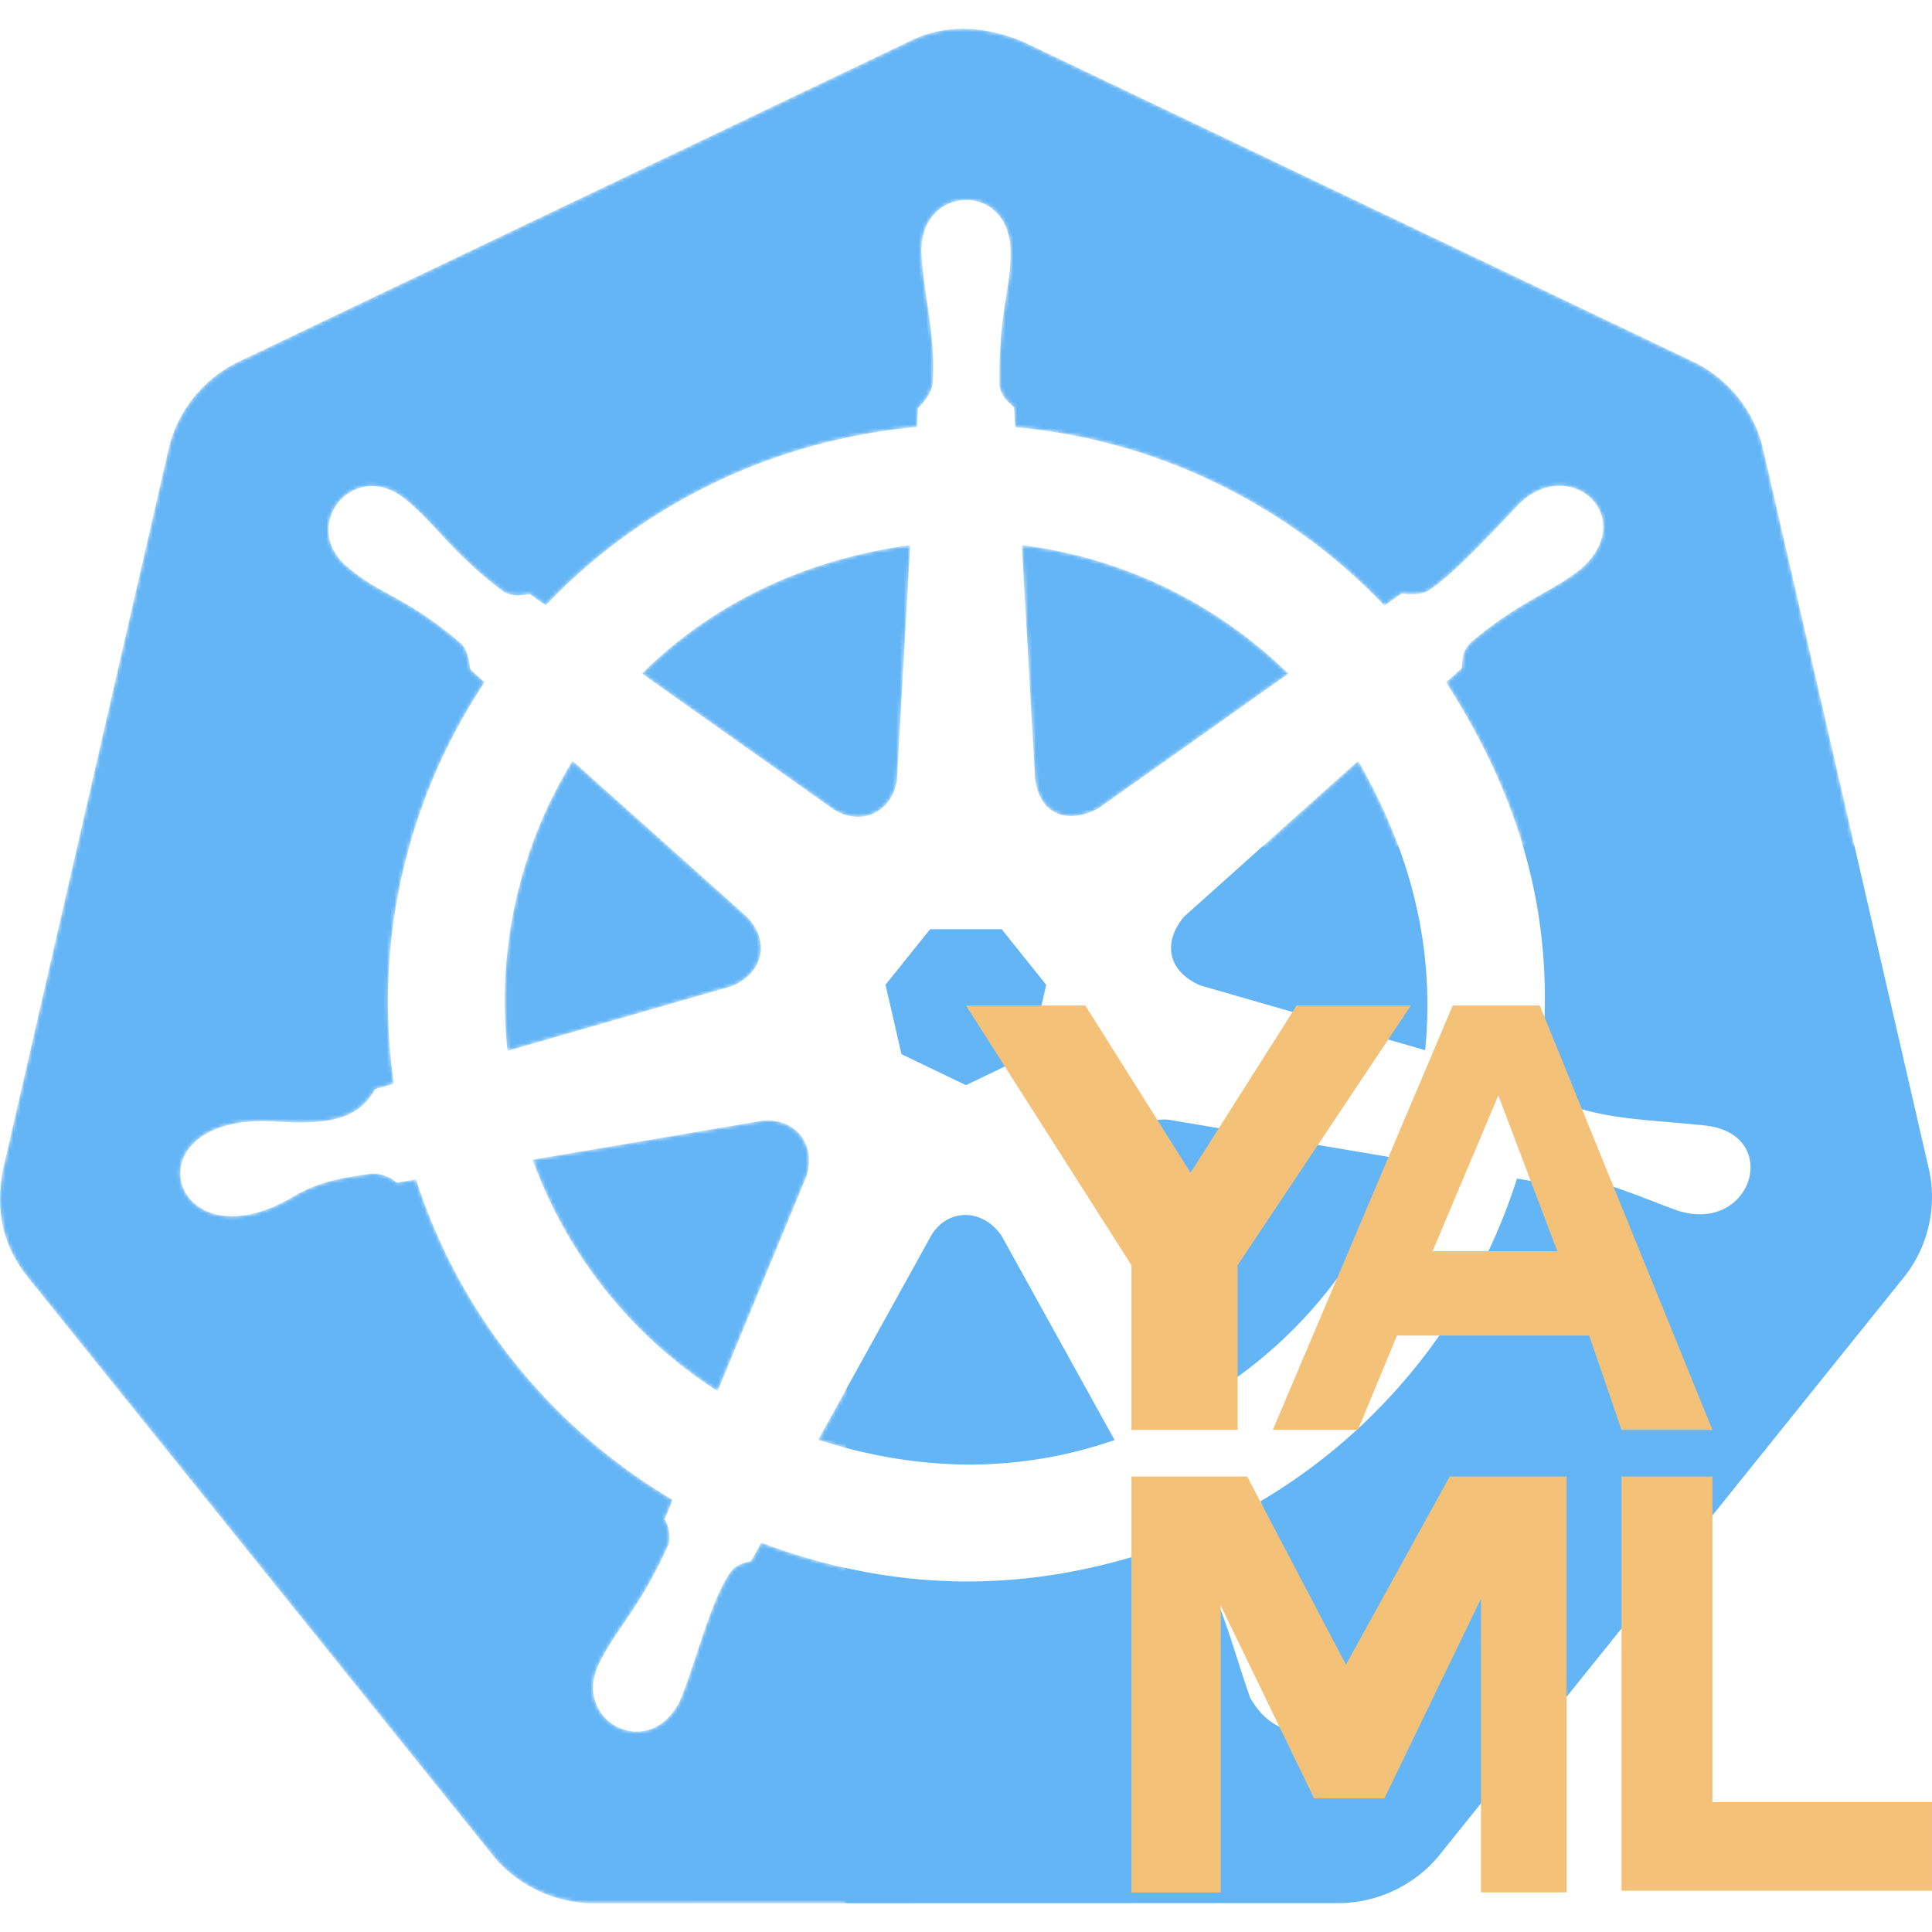 <svg xmlns="http://www.w3.org/2000/svg" width="16" height="16" viewBox="0 0 512 512">
  <mask id="a">
    <path fill="#fff" fill-rule="evenodd"
          d="M.8 309.892 44.722 118.82c2.266-9.847 9.243-18.52 18.417-22.904l178.029-85.06c9.162-4.426 18.887-4.202 29.552 0l178.05 85.014c9.174 4.383 16.15 13.056 18.42 22.908l43.986 191.07c2.27 9.854-.224 20.676-6.577 28.574L381.42 491.653c-6.358 7.887-16.436 12.69-26.618 12.682l-197.604.046c-10.186.004-20.264-4.81-26.619-12.704L7.357 338.467C.427 329.8-1.212 320.177.8 309.892m245.99 17.53-29.963 54.135c26.587 8.509 52.79 8.946 78.553.075L265.367 327.4c-5.397-7.606-14.561-6.833-18.576.024m-44.757-30.414L141.15 307.34c9.395 25.997 26.96 47.186 49.016 61.338l23.586-57.006c2.598-8.503-2.987-15.46-11.719-14.664m96.194 14.313 23.842 57.585c22.98-14.64 40.176-36.518 49.166-61.77l-61.416-10.38c-8.955-.857-14.314 6.562-11.592 14.565m-63.558-50.35 4.236 18.396 17.087 8.215 17.034-8.19 4.232-18.397-11.793-14.743H246.49zm83.34.15 59.675 17.187c2.72-27.396-3.984-52.783-17.766-76.662l-46.067 41.227c-5.402 6.322-4.971 14.161 4.158 18.248m-119.956-18.07-46.319-41.429a121.48 121.48 0 0 0-17.24 76.887l59.376-17.136c7.98-3.229 10.593-11.415 4.183-18.322m92.991-28.781 50.402-35.734c-19.014-18.622-43.83-30.77-70.661-34.073l3.5 61.77c1.33 10.37 9.255 12.025 16.76 8.037m-120.913-35.758 50.729 35.963c8.297 5.13 16.174-.353 16.86-8.143l3.5-61.869c-27.73 3.791-52.166 15.26-71.09 34.049m274.691 142.386c-5.047-1.632-20.746-8.588-31.148-10.131-3.2-.252-4.831 1.275-6.603 2.444l-5.04-.882c-11.3 35.515-35.367 66.268-67.992 85.53l1.965 4.766c-.748 1.987-1.866 3.894-.91 6.953 4.442 10.71 11.052 19.138 16.787 28.126 10.645 17.827-10.283 30.183-20.554 12.267-3.944-11.015-7.349-24.747-12.208-32.68-1.8-2.657-4.004-2.995-6.024-3.654l-2.52-4.536c-36.787 13.552-73.058 13.218-108.841-.28l-2.673 4.84c-1.99.532-3.907 1.075-5.084 2.477-5.57 7.087-10.1 26.445-13.995 34.999-8.173 15.739-28.41 4.976-21.318-10.058 4.699-9.666 10.806-14.647 18.515-31.784.575-1.973.075-4.992-1.051-6.67l2.142-5.144c-31.396-18.6-56.186-48.247-68.016-84.927l-5.142.882c-1.2-1.304-4.15-2.599-6.78-2.394-6.297.913-13.446 1.797-20.563 6.048-32.849 19.621-44.674-22.478-4.536-19.857 15.642 1.021 21.987-1.302 26.209-8.593l4.937-1.436c-5.532-38.33 3.832-75.946 24.067-106.4l-3.78-3.375c-.24-1.473-.555-4.875-2.367-6.804-14.875-12.707-21.086-12.681-29.764-20.01-13.667-10.701.874-29.275 14.542-18.575 8.094 6.4 12.573 14.432 26.284 24.697 2.772 1.614 4.902.965 7.008.682l4.257 3.024c21.971-23.14 55.366-43.273 98.386-47.304l.276-4.988c1.572-1.52 3.332-3.706 3.832-6.1 1.202-12.156-2.896-26.617-2.922-35.963.21-16.96 22.954-17.924 23.587 0 .266 10.456-3.18 16.021-2.922 35.963.464 3.173 2.319 4.43 3.854 5.898l.276 5.265c37.503 3.332 72.327 20.48 97.906 47.303l4.485-3.201c1.52.09 4.871.551 7.16-.78 5.928-3.807 14.8-13.202 23.688-22.63 13.198-13.615 31.939 2.488 17.314 16.353-7.319 6.294-16.7 8.824-29.938 20.138-2.194 2.343-2.028 4.563-2.221 6.678l-4.182 3.756c21.627 33.692 30.05 67.216 24.571 106.144l4.764 1.386c.855 1.213 2.615 4.158 5.088 5.119 10.27 3.274 20.58 3.352 34.175 4.787 20.534 2.167 12.75 28.717-6.981 22.63"
          clip-rule="evenodd"/>
    <path d="M224 224h300v300H224z"/>
    <path fill="#fff"
          d="m373.897 266.47-45.908 68.837v43.637H299.85v-43.638L256 266.47h31.625l27.884 44.323 28.112-44.323zm47.25 87.462h-50.93l-10.359 25.012h-22.553l47.69-112.475h23.069l45.755 112.475h-24.098zm-8.46-22.367-15.613-41.275-17.419 41.275zm-112.836 59.73V501.53h23.651v-76.04l24.753 51.11h18.617l25.598-52.906v77.812h22.69V391.295h-30.98l-27.49 49.853-26.18-49.853zM512 477.6h-58.18v-86.306H429.72v109.76l82.279.001z"/>
  </mask>
  <g mask="url(#a)">
    <path fill="#64B5F6" fill-rule="evenodd"
          d="M.8 309.892 44.722 118.82c2.266-9.847 9.243-18.52 18.417-22.904l178.029-85.06c9.162-4.426 18.887-4.202 29.552 0l178.05 85.014c9.174 4.383 16.15 13.056 18.42 22.908l43.986 191.07c2.27 9.854-.224 20.676-6.577 28.574L381.42 491.653c-6.358 7.887-16.436 12.69-26.618 12.682l-197.604.046c-10.186.004-20.264-4.81-26.619-12.704L7.357 338.467C.427 329.8-1.212 320.177.8 309.892m245.99 17.53-29.963 54.135c26.587 8.509 52.79 8.946 78.553.075L265.367 327.4c-5.397-7.606-14.561-6.833-18.576.024m-44.757-30.414L141.15 307.34c9.395 25.997 26.96 47.186 49.016 61.338l23.586-57.006c2.598-8.503-2.987-15.46-11.719-14.664m96.194 14.313 23.842 57.585c22.98-14.64 40.176-36.518 49.166-61.77l-61.416-10.38c-8.955-.857-14.314 6.562-11.592 14.565m-63.558-50.35 4.236 18.396 17.087 8.215 17.034-8.19 4.232-18.397-11.793-14.743H246.49zm83.34.15 59.675 17.187c2.72-27.396-3.984-52.783-17.766-76.662l-46.067 41.227c-5.402 6.322-4.971 14.161 4.158 18.248m-119.956-18.07-46.319-41.429a121.48 121.48 0 0 0-17.24 76.887l59.376-17.136c7.98-3.229 10.593-11.415 4.183-18.322m92.991-28.781 50.402-35.734c-19.014-18.622-43.83-30.77-70.661-34.073l3.5 61.77c1.33 10.37 9.255 12.025 16.76 8.037m-120.913-35.758 50.729 35.963c8.297 5.13 16.174-.353 16.86-8.143l3.5-61.869c-27.73 3.791-52.166 15.26-71.09 34.049m274.691 142.386c-5.047-1.632-20.746-8.588-31.148-10.131-3.2-.252-4.831 1.275-6.603 2.444l-5.04-.882c-11.3 35.515-35.367 66.268-67.992 85.53l1.965 4.766c-.748 1.987-1.866 3.894-.91 6.953 4.442 10.71 11.052 19.138 16.787 28.126 10.645 17.827-10.283 30.183-20.554 12.267-3.944-11.015-7.349-24.747-12.208-32.68-1.8-2.657-4.004-2.995-6.024-3.654l-2.52-4.536c-36.787 13.552-73.058 13.218-108.841-.28l-2.673 4.84c-1.99.532-3.907 1.075-5.084 2.477-5.57 7.087-10.1 26.445-13.995 34.999-8.173 15.739-28.41 4.976-21.318-10.058 4.699-9.666 10.806-14.647 18.515-31.784.575-1.973.075-4.992-1.051-6.67l2.142-5.144c-31.396-18.6-56.186-48.247-68.016-84.927l-5.142.882c-1.2-1.304-4.15-2.599-6.78-2.394-6.297.913-13.446 1.797-20.563 6.048-32.849 19.621-44.674-22.478-4.536-19.857 15.642 1.021 21.987-1.302 26.209-8.593l4.937-1.436c-5.532-38.33 3.832-75.946 24.067-106.4l-3.78-3.375c-.24-1.473-.555-4.875-2.367-6.804-14.875-12.707-21.086-12.681-29.764-20.01-13.667-10.701.874-29.275 14.542-18.575 8.094 6.4 12.573 14.432 26.284 24.697 2.772 1.614 4.902.965 7.008.682l4.257 3.024c21.971-23.14 55.366-43.273 98.386-47.304l.276-4.988c1.572-1.52 3.332-3.706 3.832-6.1 1.202-12.156-2.896-26.617-2.922-35.963.21-16.96 22.954-17.924 23.587 0 .266 10.456-3.18 16.021-2.922 35.963.464 3.173 2.319 4.43 3.854 5.898l.276 5.265c37.503 3.332 72.327 20.48 97.906 47.303l4.485-3.201c1.52.09 4.871.551 7.16-.78 5.928-3.807 14.8-13.202 23.688-22.63 13.198-13.615 31.939 2.488 17.314 16.353-7.319 6.294-16.7 8.824-29.938 20.138-2.194 2.343-2.028 4.563-2.221 6.678l-4.182 3.756c21.627 33.692 30.05 67.216 24.571 106.144l4.764 1.386c.855 1.213 2.615 4.158 5.088 5.119 10.27 3.274 20.58 3.352 34.175 4.787 20.534 2.167 12.75 28.717-6.981 22.63"
          clip-rule="evenodd"/>
    <path fill="#F4c179"
          d="m373.897 266.47-45.908 68.837v43.637H299.85v-43.638L256 266.47h31.625l27.884 44.323 28.112-44.323zm47.25 87.462h-50.93l-10.359 25.012h-22.553l47.69-112.475h23.069l45.755 112.475h-24.098zm-8.46-22.367-15.613-41.275-17.419 41.275zm-112.836 59.73V501.53h23.651v-76.04l24.753 51.11h18.617l25.598-52.906v77.812h22.69V391.295h-30.98l-27.49 49.853-26.18-49.853zM512 477.6h-58.18v-86.306H429.72v109.76l82.279.001z"/>
  </g>
</svg>